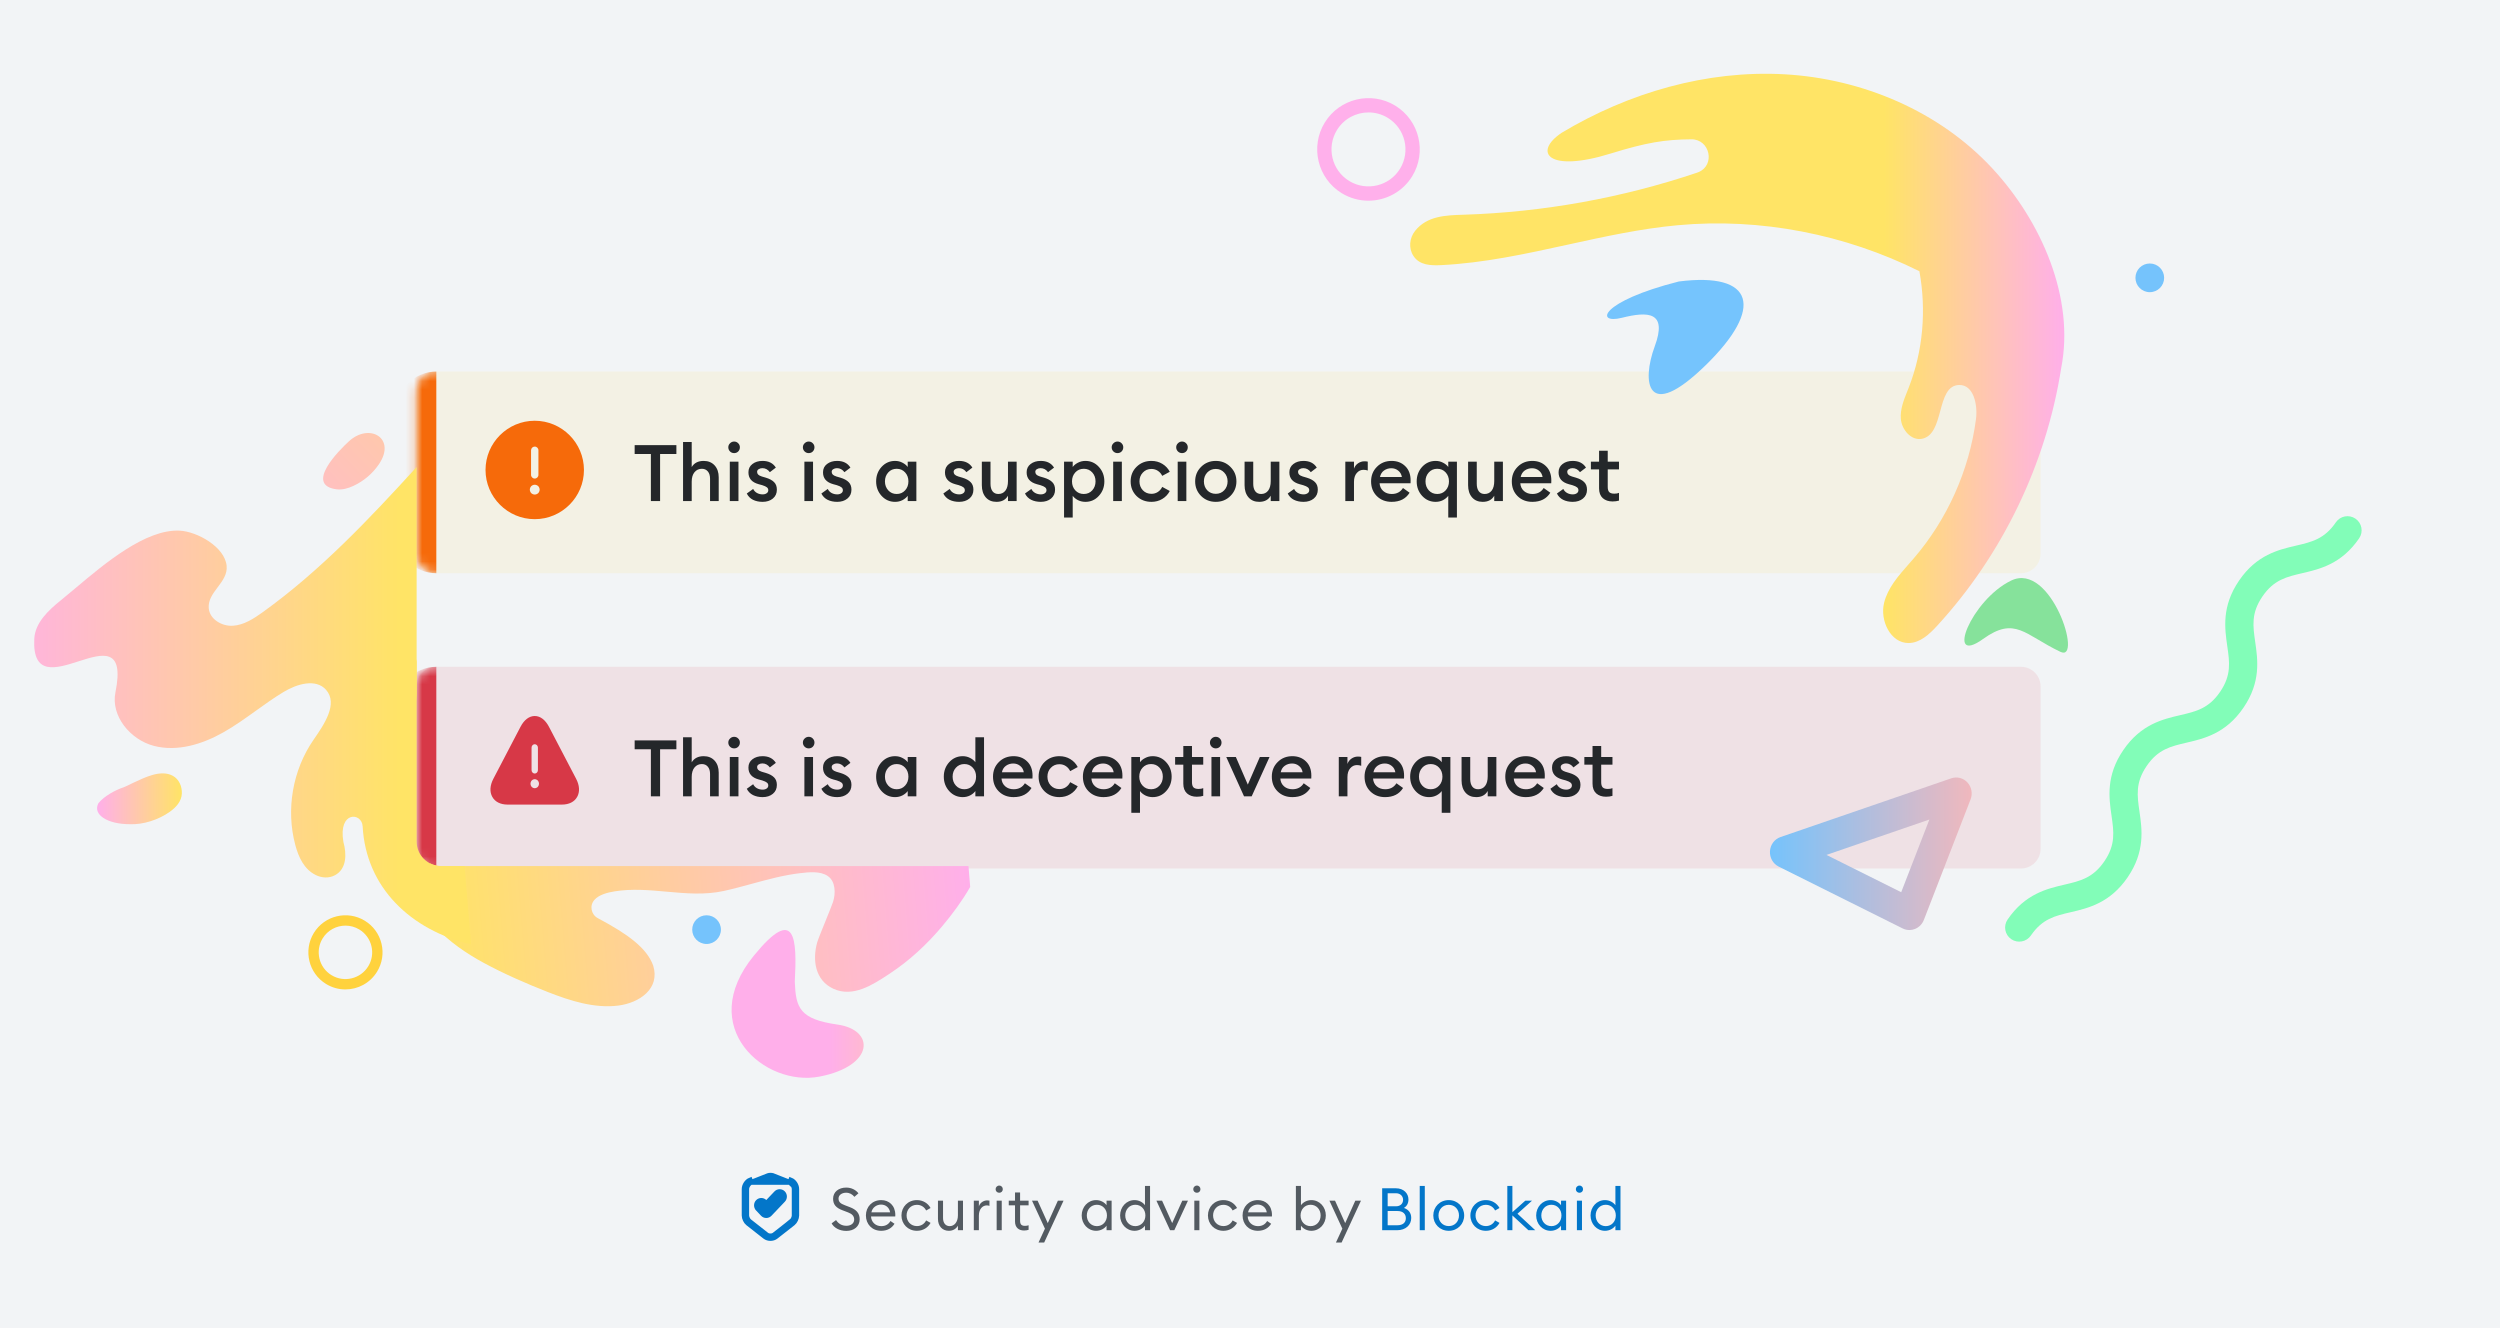 <svg xmlns="http://www.w3.org/2000/svg" width="305" height="162" fill="none" viewBox="0 0 305 162"><rect width="305" height="162" fill="#F2F4F6"/><rect width="305" height="162" fill="#F2F4F6"/><rect width="198" height="25" x="51" y="45" fill="#F2F4F6" rx="3"/><rect width="198" height="24.5" x="51" y="81" fill="#F2F4F6" rx="3"/><path fill="url(#paint0_linear_5971_51952)" d="M48.834 60.725L48.878 61.787C49.024 61.441 49.035 61.061 48.834 60.725Z"/><path fill="#82FDB8" d="M245.376 114.581C244.589 114.045 244.388 112.973 244.924 112.187C247.067 109.048 249.723 108.428 251.857 107.929C253.802 107.475 255.34 107.116 256.728 105.084C258.116 103.053 257.891 101.491 257.606 99.512C257.293 97.343 256.904 94.644 259.048 91.505C261.192 88.367 263.847 87.746 265.982 87.249C267.928 86.796 269.465 86.436 270.852 84.405C272.238 82.374 272.014 80.811 271.728 78.833C271.416 76.664 271.026 73.965 273.169 70.827C275.312 67.689 277.968 67.068 280.102 66.571C282.049 66.118 283.586 65.758 284.972 63.727C285.509 62.94 286.58 62.739 287.367 63.275C288.153 63.811 288.355 64.883 287.819 65.67C285.675 68.808 283.02 69.428 280.885 69.926C278.939 70.379 277.402 70.739 276.015 72.77C274.628 74.801 274.853 76.364 275.139 78.341C275.451 80.511 275.841 83.21 273.698 86.348C271.555 89.486 268.899 90.107 266.765 90.604C264.818 91.057 263.281 91.417 261.895 93.448C260.507 95.48 260.732 97.042 261.017 99.02C261.33 101.189 261.719 103.888 259.575 107.027C257.431 110.166 254.776 110.786 252.642 111.285C250.696 111.739 249.158 112.098 247.77 114.129C247.234 114.914 246.162 115.117 245.376 114.581Z"/><path fill="#86E29B" d="M251.381 79.528C254.127 80.834 250.257 68.453 245.357 70.83C240.457 73.207 237.271 81.311 241.922 77.963C245.855 75.131 246.995 77.444 251.381 79.528Z"/><mask id="path-7-inside-1_5971_51952" fill="#fff"><path d="M50.829 47.729C50.829 46.403 51.904 45.327 53.231 45.327H246.551C247.877 45.327 248.952 46.403 248.952 47.729V67.532C248.952 68.858 247.877 69.933 246.551 69.933H53.231C51.904 69.933 50.829 68.858 50.829 67.532V47.729Z"/></mask><path fill="#FFD33D" fill-opacity=".1" d="M50.829 47.729C50.829 46.403 51.904 45.327 53.231 45.327H246.551C247.877 45.327 248.952 46.403 248.952 47.729V67.532C248.952 68.858 247.877 69.933 246.551 69.933H53.231C51.904 69.933 50.829 68.858 50.829 67.532V47.729Z"/><path fill="#F66A0A" d="M65.238 51.331C61.93 51.331 59.234 54.027 59.234 57.335C59.234 60.643 61.93 63.339 65.238 63.339C68.546 63.339 71.242 60.643 71.242 57.335C71.242 54.027 68.546 51.331 65.238 51.331ZM64.788 54.933C64.788 54.687 64.992 54.483 65.238 54.483C65.484 54.483 65.688 54.687 65.688 54.933V57.935C65.688 58.181 65.484 58.385 65.238 58.385C64.992 58.385 64.788 58.181 64.788 57.935V54.933ZM65.79 59.964C65.76 60.042 65.718 60.102 65.664 60.163C65.604 60.217 65.538 60.259 65.466 60.289C65.394 60.319 65.316 60.337 65.238 60.337C65.16 60.337 65.082 60.319 65.01 60.289C64.938 60.259 64.872 60.217 64.812 60.163C64.758 60.102 64.716 60.042 64.686 59.964C64.656 59.892 64.638 59.814 64.638 59.736C64.638 59.658 64.656 59.58 64.686 59.508C64.716 59.436 64.758 59.37 64.812 59.31C64.872 59.256 64.938 59.214 65.01 59.184C65.154 59.124 65.322 59.124 65.466 59.184C65.538 59.214 65.604 59.256 65.664 59.31C65.718 59.37 65.76 59.436 65.79 59.508C65.82 59.58 65.838 59.658 65.838 59.736C65.838 59.814 65.82 59.892 65.79 59.964Z"/><path fill="#24272A" d="M79.407 61.13V55.386H77.428V54.31H82.519V55.386H80.531V61.13H79.407ZM84.388 61.13H83.332V53.926H84.388V56.98C84.689 56.481 85.176 56.231 85.848 56.231C86.406 56.231 86.851 56.414 87.184 56.779C87.517 57.144 87.683 57.63 87.683 58.239V61.13H86.626V58.412C86.626 58.028 86.537 57.73 86.358 57.518C86.178 57.301 85.935 57.192 85.627 57.192C85.263 57.192 84.965 57.33 84.734 57.605C84.504 57.88 84.388 58.268 84.388 58.767V61.13ZM89.564 55.28C89.371 55.28 89.205 55.213 89.064 55.078C88.923 54.938 88.853 54.768 88.853 54.569C88.853 54.377 88.923 54.214 89.064 54.08C89.205 53.939 89.371 53.868 89.564 53.868C89.762 53.868 89.929 53.939 90.063 54.08C90.198 54.214 90.265 54.377 90.265 54.569C90.265 54.768 90.198 54.938 90.063 55.078C89.929 55.213 89.762 55.28 89.564 55.28ZM89.035 61.13V56.327H90.092V61.13H89.035ZM93.039 61.226C92.597 61.226 92.207 61.143 91.867 60.977C91.528 60.804 91.275 60.547 91.108 60.208L91.886 59.651C91.983 59.856 92.136 60.019 92.347 60.141C92.559 60.256 92.789 60.314 93.039 60.314C93.238 60.314 93.401 60.269 93.529 60.179C93.663 60.09 93.731 59.965 93.731 59.805C93.731 59.664 93.676 59.548 93.567 59.459C93.465 59.369 93.273 59.279 92.991 59.19L92.568 59.075C91.717 58.844 91.297 58.354 91.31 57.605C91.31 57.189 91.473 56.856 91.8 56.606C92.126 56.356 92.536 56.231 93.029 56.231C93.772 56.231 94.314 56.503 94.653 57.048L93.923 57.605C93.68 57.278 93.375 57.115 93.01 57.115C92.837 57.115 92.687 57.157 92.559 57.24C92.431 57.317 92.367 57.425 92.367 57.566C92.367 57.694 92.408 57.803 92.492 57.893C92.575 57.983 92.725 58.063 92.943 58.133L93.433 58.277C93.881 58.412 94.217 58.594 94.442 58.825C94.666 59.049 94.778 59.353 94.778 59.737C94.778 60.192 94.615 60.554 94.288 60.823C93.961 61.092 93.545 61.226 93.039 61.226ZM98.663 55.28C98.471 55.28 98.304 55.213 98.163 55.078C98.023 54.938 97.952 54.768 97.952 54.569C97.952 54.377 98.023 54.214 98.163 54.08C98.304 53.939 98.471 53.868 98.663 53.868C98.862 53.868 99.028 53.939 99.162 54.08C99.297 54.214 99.364 54.377 99.364 54.569C99.364 54.768 99.297 54.938 99.162 55.078C99.028 55.213 98.862 55.28 98.663 55.28ZM98.135 61.13V56.327H99.191V61.13H98.135ZM102.139 61.226C101.697 61.226 101.306 61.143 100.967 60.977C100.627 60.804 100.374 60.547 100.208 60.208L100.986 59.651C101.082 59.856 101.236 60.019 101.447 60.141C101.658 60.256 101.889 60.314 102.139 60.314C102.337 60.314 102.5 60.269 102.628 60.179C102.763 60.09 102.83 59.965 102.83 59.805C102.83 59.664 102.776 59.548 102.667 59.459C102.564 59.369 102.372 59.279 102.091 59.19L101.668 59.075C100.816 58.844 100.397 58.354 100.409 57.605C100.409 57.189 100.573 56.856 100.899 56.606C101.226 56.356 101.636 56.231 102.129 56.231C102.872 56.231 103.413 56.503 103.752 57.048L103.022 57.605C102.779 57.278 102.475 57.115 102.11 57.115C101.937 57.115 101.786 57.157 101.658 57.24C101.53 57.317 101.466 57.425 101.466 57.566C101.466 57.694 101.508 57.803 101.591 57.893C101.674 57.983 101.825 58.063 102.042 58.133L102.532 58.277C102.981 58.412 103.317 58.594 103.541 58.825C103.765 59.049 103.877 59.353 103.877 59.737C103.877 60.192 103.714 60.554 103.387 60.823C103.061 61.092 102.644 61.226 102.139 61.226ZM109.203 61.226C108.55 61.226 107.999 60.983 107.551 60.496C107.109 60.01 106.888 59.42 106.888 58.729C106.888 58.037 107.109 57.448 107.551 56.961C107.999 56.474 108.55 56.231 109.203 56.231C109.53 56.231 109.831 56.305 110.106 56.452C110.382 56.593 110.593 56.766 110.74 56.971V56.327H111.797V61.13H110.74V60.487C110.593 60.692 110.382 60.868 110.106 61.015C109.831 61.156 109.53 61.226 109.203 61.226ZM108.368 59.824C108.637 60.118 108.979 60.266 109.395 60.266C109.812 60.266 110.154 60.118 110.423 59.824C110.692 59.529 110.827 59.164 110.827 58.729C110.827 58.293 110.692 57.928 110.423 57.634C110.154 57.339 109.812 57.192 109.395 57.192C108.979 57.192 108.637 57.339 108.368 57.634C108.099 57.928 107.964 58.293 107.964 58.729C107.964 59.164 108.099 59.529 108.368 59.824ZM117.017 61.226C116.575 61.226 116.184 61.143 115.845 60.977C115.505 60.804 115.252 60.547 115.086 60.208L115.864 59.651C115.96 59.856 116.114 60.019 116.325 60.141C116.536 60.256 116.767 60.314 117.017 60.314C117.215 60.314 117.378 60.269 117.506 60.179C117.641 60.09 117.708 59.965 117.708 59.805C117.708 59.664 117.654 59.548 117.545 59.459C117.442 59.369 117.25 59.279 116.969 59.19L116.546 59.075C115.694 58.844 115.275 58.354 115.287 57.605C115.287 57.189 115.451 56.856 115.777 56.606C116.104 56.356 116.514 56.231 117.007 56.231C117.75 56.231 118.291 56.503 118.63 57.048L117.9 57.605C117.657 57.278 117.353 57.115 116.988 57.115C116.815 57.115 116.664 57.157 116.536 57.24C116.408 57.317 116.344 57.425 116.344 57.566C116.344 57.694 116.386 57.803 116.469 57.893C116.552 57.983 116.703 58.063 116.92 58.133L117.41 58.277C117.859 58.412 118.195 58.594 118.419 58.825C118.643 59.049 118.755 59.353 118.755 59.737C118.755 60.192 118.592 60.554 118.265 60.823C117.939 61.092 117.522 61.226 117.017 61.226ZM121.571 61.226C121.02 61.226 120.585 61.044 120.264 60.679C119.944 60.307 119.784 59.814 119.784 59.199V56.327H120.841V59.026C120.841 59.411 120.924 59.715 121.09 59.939C121.257 60.157 121.494 60.266 121.801 60.266C122.16 60.266 122.445 60.131 122.656 59.862C122.868 59.587 122.973 59.196 122.973 58.69V56.327H124.03V61.13H122.973V60.477C122.691 60.977 122.224 61.226 121.571 61.226ZM126.979 61.226C126.537 61.226 126.146 61.143 125.807 60.977C125.468 60.804 125.215 60.547 125.048 60.208L125.826 59.651C125.922 59.856 126.076 60.019 126.287 60.141C126.499 60.256 126.729 60.314 126.979 60.314C127.178 60.314 127.341 60.269 127.469 60.179C127.603 60.09 127.671 59.965 127.671 59.805C127.671 59.664 127.616 59.548 127.507 59.459C127.405 59.369 127.213 59.279 126.931 59.19L126.508 59.075C125.657 58.844 125.237 58.354 125.25 57.605C125.25 57.189 125.413 56.856 125.74 56.606C126.066 56.356 126.476 56.231 126.969 56.231C127.712 56.231 128.253 56.503 128.593 57.048L127.863 57.605C127.619 57.278 127.315 57.115 126.95 57.115C126.777 57.115 126.627 57.157 126.499 57.24C126.371 57.317 126.307 57.425 126.307 57.566C126.307 57.694 126.348 57.803 126.431 57.893C126.515 57.983 126.665 58.063 126.883 58.133L127.373 58.277C127.821 58.412 128.157 58.594 128.381 58.825C128.606 59.049 128.718 59.353 128.718 59.737C128.718 60.192 128.554 60.554 128.228 60.823C127.901 61.092 127.485 61.226 126.979 61.226ZM130.87 63.138H129.814V56.327H130.87V56.971C131.018 56.766 131.229 56.593 131.504 56.452C131.786 56.305 132.09 56.231 132.417 56.231C133.07 56.231 133.618 56.474 134.06 56.961C134.508 57.448 134.732 58.037 134.732 58.729C134.732 59.42 134.508 60.01 134.06 60.496C133.618 60.983 133.07 61.226 132.417 61.226C132.09 61.226 131.786 61.156 131.504 61.015C131.229 60.868 131.018 60.692 130.87 60.487V63.138ZM132.225 60.266C132.641 60.266 132.984 60.118 133.253 59.824C133.522 59.529 133.656 59.164 133.656 58.729C133.656 58.293 133.522 57.928 133.253 57.634C132.984 57.339 132.641 57.192 132.225 57.192C131.802 57.192 131.456 57.339 131.187 57.634C130.918 57.928 130.784 58.293 130.784 58.729C130.784 59.164 130.918 59.529 131.187 59.824C131.456 60.118 131.802 60.266 132.225 60.266ZM136.336 55.28C136.144 55.28 135.978 55.213 135.837 55.078C135.696 54.938 135.626 54.768 135.626 54.569C135.626 54.377 135.696 54.214 135.837 54.08C135.978 53.939 136.144 53.868 136.336 53.868C136.535 53.868 136.701 53.939 136.836 54.08C136.97 54.214 137.038 54.377 137.038 54.569C137.038 54.768 136.97 54.938 136.836 55.078C136.701 55.213 136.535 55.28 136.336 55.28ZM135.808 61.13V56.327H136.865V61.13H135.808ZM140.475 61.226C139.751 61.226 139.146 60.989 138.659 60.516C138.179 60.035 137.939 59.44 137.939 58.729C137.939 58.018 138.179 57.425 138.659 56.952C139.146 56.471 139.751 56.231 140.475 56.231C140.968 56.231 141.41 56.35 141.8 56.587C142.197 56.824 142.502 57.147 142.713 57.557L141.791 58.056C141.669 57.8 141.493 57.595 141.262 57.442C141.032 57.288 140.769 57.211 140.475 57.211C140.052 57.211 139.703 57.358 139.428 57.653C139.152 57.941 139.015 58.3 139.015 58.729C139.015 59.158 139.152 59.52 139.428 59.814C139.703 60.102 140.052 60.246 140.475 60.246C140.769 60.246 141.032 60.17 141.262 60.016C141.493 59.862 141.669 59.657 141.791 59.401L142.713 59.901C142.502 60.31 142.197 60.634 141.8 60.871C141.41 61.108 140.968 61.226 140.475 61.226ZM144.207 55.28C144.015 55.28 143.848 55.213 143.707 55.078C143.567 54.938 143.496 54.768 143.496 54.569C143.496 54.377 143.567 54.214 143.707 54.08C143.848 53.939 144.015 53.868 144.207 53.868C144.405 53.868 144.572 53.939 144.706 54.08C144.841 54.214 144.908 54.377 144.908 54.569C144.908 54.768 144.841 54.938 144.706 55.078C144.572 55.213 144.405 55.28 144.207 55.28ZM143.679 61.13V56.327H144.735V61.13H143.679ZM150.113 60.506C149.633 60.986 149.037 61.226 148.326 61.226C147.615 61.226 147.016 60.986 146.53 60.506C146.049 60.019 145.809 59.427 145.809 58.729C145.809 58.031 146.049 57.442 146.53 56.961C147.016 56.474 147.615 56.231 148.326 56.231C149.037 56.231 149.633 56.474 150.113 56.961C150.6 57.442 150.843 58.031 150.843 58.729C150.843 59.427 150.6 60.019 150.113 60.506ZM148.326 60.246C148.742 60.246 149.085 60.102 149.354 59.814C149.629 59.52 149.767 59.158 149.767 58.729C149.767 58.3 149.629 57.941 149.354 57.653C149.085 57.358 148.742 57.211 148.326 57.211C147.903 57.211 147.554 57.358 147.279 57.653C147.01 57.941 146.876 58.3 146.876 58.729C146.876 59.158 147.01 59.52 147.279 59.814C147.554 60.102 147.903 60.246 148.326 60.246ZM153.625 61.226C153.074 61.226 152.639 61.044 152.319 60.679C151.998 60.307 151.838 59.814 151.838 59.199V56.327H152.895V59.026C152.895 59.411 152.978 59.715 153.145 59.939C153.311 60.157 153.548 60.266 153.856 60.266C154.214 60.266 154.499 60.131 154.711 59.862C154.922 59.587 155.028 59.196 155.028 58.69V56.327H156.084V61.13H155.028V60.477C154.746 60.977 154.278 61.226 153.625 61.226ZM159.033 61.226C158.591 61.226 158.201 61.143 157.861 60.977C157.522 60.804 157.269 60.547 157.103 60.208L157.881 59.651C157.977 59.856 158.13 60.019 158.342 60.141C158.553 60.256 158.784 60.314 159.033 60.314C159.232 60.314 159.395 60.269 159.523 60.179C159.658 60.09 159.725 59.965 159.725 59.805C159.725 59.664 159.671 59.548 159.562 59.459C159.459 59.369 159.267 59.279 158.985 59.19L158.563 59.075C157.711 58.844 157.291 58.354 157.304 57.605C157.304 57.189 157.468 56.856 157.794 56.606C158.121 56.356 158.531 56.231 159.024 56.231C159.767 56.231 160.308 56.503 160.647 57.048L159.917 57.605C159.674 57.278 159.37 57.115 159.005 57.115C158.832 57.115 158.681 57.157 158.553 57.24C158.425 57.317 158.361 57.425 158.361 57.566C158.361 57.694 158.403 57.803 158.486 57.893C158.569 57.983 158.72 58.063 158.937 58.133L159.427 58.277C159.875 58.412 160.212 58.594 160.436 58.825C160.66 59.049 160.772 59.353 160.772 59.737C160.772 60.192 160.609 60.554 160.282 60.823C159.956 61.092 159.539 61.226 159.033 61.226ZM164.129 61.13V56.327H165.186V57.182C165.275 56.913 165.438 56.696 165.675 56.529C165.919 56.362 166.178 56.279 166.453 56.279C166.62 56.279 166.758 56.292 166.867 56.318V57.403C166.713 57.346 166.537 57.317 166.338 57.317C166.018 57.317 165.746 57.448 165.522 57.711C165.298 57.967 165.186 58.325 165.186 58.786V61.13H164.129ZM169.78 61.226C169.05 61.226 168.448 60.993 167.974 60.525C167.507 60.058 167.273 59.459 167.273 58.729C167.273 58.018 167.51 57.425 167.984 56.952C168.458 56.471 169.056 56.231 169.78 56.231C170.446 56.231 170.997 56.443 171.432 56.865C171.874 57.288 172.095 57.871 172.095 58.614C172.095 58.742 172.092 58.857 172.086 58.959H168.31C168.336 59.35 168.486 59.667 168.762 59.91C169.037 60.147 169.38 60.266 169.79 60.266C170.404 60.266 170.862 60.022 171.163 59.536L171.97 60.112C171.509 60.855 170.779 61.226 169.78 61.226ZM168.358 58.191H171.029C170.971 57.858 170.821 57.598 170.577 57.413C170.34 57.221 170.062 57.125 169.742 57.125C169.409 57.125 169.111 57.217 168.848 57.403C168.592 57.589 168.429 57.851 168.358 58.191ZM177.744 63.138H176.688V60.487C176.54 60.692 176.329 60.868 176.054 61.015C175.778 61.156 175.477 61.226 175.151 61.226C174.497 61.226 173.947 60.983 173.498 60.496C173.056 60.01 172.836 59.42 172.836 58.729C172.836 58.037 173.056 57.448 173.498 56.961C173.947 56.474 174.497 56.231 175.151 56.231C175.477 56.231 175.778 56.305 176.054 56.452C176.329 56.593 176.54 56.766 176.688 56.971V56.327H177.744V63.138ZM174.315 59.824C174.584 60.118 174.926 60.266 175.343 60.266C175.759 60.266 176.102 60.118 176.371 59.824C176.64 59.529 176.774 59.164 176.774 58.729C176.774 58.293 176.64 57.928 176.371 57.634C176.102 57.339 175.759 57.192 175.343 57.192C174.926 57.192 174.584 57.339 174.315 57.634C174.046 57.928 173.911 58.293 173.911 58.729C173.911 59.164 174.046 59.529 174.315 59.824ZM180.895 61.226C180.344 61.226 179.909 61.044 179.589 60.679C179.269 60.307 179.108 59.814 179.108 59.199V56.327H180.165V59.026C180.165 59.411 180.248 59.715 180.415 59.939C180.581 60.157 180.818 60.266 181.126 60.266C181.484 60.266 181.769 60.131 181.981 59.862C182.192 59.587 182.298 59.196 182.298 58.69V56.327H183.354V61.13H182.298V60.477C182.016 60.977 181.548 61.226 180.895 61.226ZM186.947 61.226C186.217 61.226 185.615 60.993 185.141 60.525C184.674 60.058 184.44 59.459 184.44 58.729C184.44 58.018 184.677 57.425 185.151 56.952C185.625 56.471 186.223 56.231 186.947 56.231C187.613 56.231 188.164 56.443 188.599 56.865C189.041 57.288 189.262 57.871 189.262 58.614C189.262 58.742 189.259 58.857 189.252 58.959H185.477C185.503 59.35 185.653 59.667 185.929 59.91C186.204 60.147 186.547 60.266 186.957 60.266C187.571 60.266 188.029 60.022 188.33 59.536L189.137 60.112C188.676 60.855 187.946 61.226 186.947 61.226ZM185.525 58.191H188.196C188.138 57.858 187.988 57.598 187.744 57.413C187.507 57.221 187.229 57.125 186.909 57.125C186.576 57.125 186.278 57.217 186.015 57.403C185.759 57.589 185.596 57.851 185.525 58.191ZM191.876 61.226C191.434 61.226 191.043 61.143 190.704 60.977C190.364 60.804 190.111 60.547 189.945 60.208L190.723 59.651C190.819 59.856 190.973 60.019 191.184 60.141C191.395 60.256 191.626 60.314 191.876 60.314C192.074 60.314 192.237 60.269 192.366 60.179C192.5 60.09 192.567 59.965 192.567 59.805C192.567 59.664 192.513 59.548 192.404 59.459C192.302 59.369 192.109 59.279 191.828 59.19L191.405 59.075C190.553 58.844 190.134 58.354 190.147 57.605C190.147 57.189 190.31 56.856 190.636 56.606C190.963 56.356 191.373 56.231 191.866 56.231C192.609 56.231 193.15 56.503 193.489 57.048L192.759 57.605C192.516 57.278 192.212 57.115 191.847 57.115C191.674 57.115 191.523 57.157 191.395 57.24C191.267 57.317 191.203 57.425 191.203 57.566C191.203 57.694 191.245 57.803 191.328 57.893C191.411 57.983 191.562 58.063 191.78 58.133L192.269 58.277C192.718 58.412 193.054 58.594 193.278 58.825C193.502 59.049 193.614 59.353 193.614 59.737C193.614 60.192 193.451 60.554 193.124 60.823C192.798 61.092 192.382 61.226 191.876 61.226ZM196.729 61.178C196.243 61.178 195.845 61.044 195.538 60.775C195.237 60.499 195.087 60.102 195.087 59.584V57.269H194.088V56.327H195.087V54.992H196.143V56.327H197.517V57.269H196.143V59.411C196.143 59.705 196.207 59.917 196.335 60.045C196.463 60.166 196.668 60.227 196.95 60.227C197.181 60.227 197.37 60.195 197.517 60.131V61.073C197.286 61.143 197.024 61.178 196.729 61.178Z"/><path fill="#F66A0A" d="M50.829 45.327H248.952H50.829ZM248.952 69.933H50.829H248.952ZM53.231 69.933C50.578 69.933 48.428 67.783 48.428 65.13V50.13C48.428 47.478 50.578 45.327 53.231 45.327C53.231 45.327 53.231 46.403 53.231 47.729V67.532C53.231 68.858 53.231 69.933 53.231 69.933ZM248.952 45.327V69.933V45.327Z" mask="url(#path-7-inside-1_5971_51952)"/><mask id="path-11-inside-2_5971_51952" fill="#fff"><path d="M50.829 83.751C50.829 82.425 51.904 81.35 53.231 81.35H246.551C247.877 81.35 248.952 82.425 248.952 83.751V103.554C248.952 104.881 247.877 105.956 246.551 105.956H53.231C51.904 105.956 50.829 104.881 50.829 103.554V83.751Z"/></mask><path fill="#D73847" fill-opacity=".1" d="M50.829 83.751C50.829 82.425 51.904 81.35 53.231 81.35H246.551C247.877 81.35 248.952 82.425 248.952 83.751V103.554C248.952 104.881 247.877 105.956 246.551 105.956H53.231C51.904 105.956 50.829 104.881 50.829 103.554V83.751Z"/><path fill="#D73847" d="M70.29 95.017L66.977 88.675C66.532 87.821 65.916 87.353 65.238 87.353C64.56 87.353 63.944 87.821 63.499 88.675L60.187 95.017C59.767 95.826 59.721 96.602 60.057 97.213C60.394 97.824 61.056 98.16 61.926 98.16H68.55C69.42 98.16 70.082 97.824 70.419 97.213C70.755 96.602 70.709 95.82 70.29 95.017ZM64.85 91.207C64.85 90.981 65.026 90.794 65.238 90.794C65.45 90.794 65.626 90.981 65.626 91.207V93.96C65.626 94.185 65.45 94.373 65.238 94.373C65.026 94.373 64.85 94.185 64.85 93.96V91.207ZM65.606 96.002C65.58 96.024 65.554 96.046 65.528 96.068C65.497 96.09 65.466 96.107 65.435 96.118C65.404 96.134 65.373 96.145 65.336 96.151C65.305 96.156 65.269 96.162 65.238 96.162C65.207 96.162 65.171 96.156 65.135 96.151C65.103 96.145 65.073 96.134 65.041 96.118C65.01 96.107 64.979 96.09 64.948 96.068C64.922 96.046 64.897 96.024 64.871 96.002C64.777 95.897 64.721 95.754 64.721 95.611C64.721 95.468 64.777 95.325 64.871 95.22C64.897 95.198 64.922 95.176 64.948 95.154C64.979 95.132 65.01 95.116 65.041 95.105C65.073 95.088 65.103 95.077 65.135 95.072C65.202 95.055 65.274 95.055 65.336 95.072C65.373 95.077 65.404 95.088 65.435 95.105C65.466 95.116 65.497 95.132 65.528 95.154C65.554 95.176 65.58 95.198 65.606 95.22C65.699 95.325 65.756 95.468 65.756 95.611C65.756 95.754 65.699 95.897 65.606 96.002Z"/><path fill="#24272A" d="M79.407 97.153V91.408H77.428V90.332H82.519V91.408H80.531V97.153H79.407ZM84.388 97.153H83.332V89.948H84.388V93.003C84.689 92.503 85.176 92.254 85.848 92.254C86.406 92.254 86.851 92.436 87.184 92.801C87.517 93.166 87.683 93.653 87.683 94.261V97.153H86.626V94.434C86.626 94.05 86.537 93.752 86.358 93.541C86.178 93.323 85.935 93.214 85.627 93.214C85.263 93.214 84.965 93.352 84.734 93.627C84.504 93.903 84.388 94.29 84.388 94.79V97.153ZM89.564 91.303C89.371 91.303 89.205 91.235 89.064 91.101C88.923 90.96 88.853 90.79 88.853 90.592C88.853 90.4 88.923 90.236 89.064 90.102C89.205 89.961 89.371 89.891 89.564 89.891C89.762 89.891 89.929 89.961 90.063 90.102C90.198 90.236 90.265 90.4 90.265 90.592C90.265 90.79 90.198 90.96 90.063 91.101C89.929 91.235 89.762 91.303 89.564 91.303ZM89.035 97.153V92.35H90.092V97.153H89.035ZM93.039 97.249C92.597 97.249 92.207 97.165 91.867 96.999C91.528 96.826 91.275 96.57 91.108 96.231L91.886 95.673C91.983 95.878 92.136 96.042 92.347 96.163C92.559 96.279 92.789 96.336 93.039 96.336C93.238 96.336 93.401 96.291 93.529 96.202C93.663 96.112 93.731 95.987 93.731 95.827C93.731 95.686 93.676 95.571 93.567 95.481C93.465 95.392 93.273 95.302 92.991 95.212L92.568 95.097C91.717 94.867 91.297 94.377 91.31 93.627C91.31 93.211 91.473 92.878 91.8 92.628C92.126 92.379 92.536 92.254 93.029 92.254C93.772 92.254 94.314 92.526 94.653 93.07L93.923 93.627C93.68 93.301 93.375 93.137 93.01 93.137C92.837 93.137 92.687 93.179 92.559 93.262C92.431 93.339 92.367 93.448 92.367 93.589C92.367 93.717 92.408 93.826 92.492 93.915C92.575 94.005 92.725 94.085 92.943 94.156L93.433 94.3C93.881 94.434 94.217 94.617 94.442 94.847C94.666 95.071 94.778 95.376 94.778 95.76C94.778 96.215 94.615 96.576 94.288 96.845C93.961 97.114 93.545 97.249 93.039 97.249ZM98.663 91.303C98.471 91.303 98.304 91.235 98.163 91.101C98.023 90.96 97.952 90.79 97.952 90.592C97.952 90.4 98.023 90.236 98.163 90.102C98.304 89.961 98.471 89.891 98.663 89.891C98.862 89.891 99.028 89.961 99.162 90.102C99.297 90.236 99.364 90.4 99.364 90.592C99.364 90.79 99.297 90.96 99.162 91.101C99.028 91.235 98.862 91.303 98.663 91.303ZM98.135 97.153V92.35H99.191V97.153H98.135ZM102.139 97.249C101.697 97.249 101.306 97.165 100.967 96.999C100.627 96.826 100.374 96.57 100.208 96.231L100.986 95.673C101.082 95.878 101.236 96.042 101.447 96.163C101.658 96.279 101.889 96.336 102.139 96.336C102.337 96.336 102.5 96.291 102.628 96.202C102.763 96.112 102.83 95.987 102.83 95.827C102.83 95.686 102.776 95.571 102.667 95.481C102.564 95.392 102.372 95.302 102.091 95.212L101.668 95.097C100.816 94.867 100.397 94.377 100.409 93.627C100.409 93.211 100.573 92.878 100.899 92.628C101.226 92.379 101.636 92.254 102.129 92.254C102.872 92.254 103.413 92.526 103.752 93.07L103.022 93.627C102.779 93.301 102.475 93.137 102.11 93.137C101.937 93.137 101.786 93.179 101.658 93.262C101.53 93.339 101.466 93.448 101.466 93.589C101.466 93.717 101.508 93.826 101.591 93.915C101.674 94.005 101.825 94.085 102.042 94.156L102.532 94.3C102.981 94.434 103.317 94.617 103.541 94.847C103.765 95.071 103.877 95.376 103.877 95.76C103.877 96.215 103.714 96.576 103.387 96.845C103.061 97.114 102.644 97.249 102.139 97.249ZM109.203 97.249C108.55 97.249 107.999 97.005 107.551 96.519C107.109 96.032 106.888 95.443 106.888 94.751C106.888 94.06 107.109 93.47 107.551 92.984C107.999 92.497 108.55 92.254 109.203 92.254C109.53 92.254 109.831 92.327 110.106 92.475C110.382 92.615 110.593 92.788 110.74 92.993V92.35H111.797V97.153H110.74V96.509C110.593 96.714 110.382 96.89 110.106 97.037C109.831 97.178 109.53 97.249 109.203 97.249ZM108.368 95.846C108.637 96.141 108.979 96.288 109.395 96.288C109.812 96.288 110.154 96.141 110.423 95.846C110.692 95.552 110.827 95.187 110.827 94.751C110.827 94.316 110.692 93.951 110.423 93.656C110.154 93.362 109.812 93.214 109.395 93.214C108.979 93.214 108.637 93.362 108.368 93.656C108.099 93.951 107.964 94.316 107.964 94.751C107.964 95.187 108.099 95.552 108.368 95.846ZM117.458 97.249C116.805 97.249 116.254 97.005 115.806 96.519C115.364 96.032 115.143 95.443 115.143 94.751C115.143 94.06 115.364 93.47 115.806 92.984C116.254 92.497 116.805 92.254 117.458 92.254C117.785 92.254 118.086 92.327 118.361 92.475C118.637 92.615 118.848 92.788 118.995 92.993V89.948H120.052V97.153H118.995V96.509C118.848 96.714 118.637 96.89 118.361 97.037C118.086 97.178 117.785 97.249 117.458 97.249ZM116.623 95.846C116.892 96.141 117.234 96.288 117.651 96.288C118.067 96.288 118.409 96.141 118.678 95.846C118.947 95.552 119.082 95.187 119.082 94.751C119.082 94.316 118.947 93.951 118.678 93.656C118.409 93.362 118.067 93.214 117.651 93.214C117.234 93.214 116.892 93.362 116.623 93.656C116.354 93.951 116.219 94.316 116.219 94.751C116.219 95.187 116.354 95.552 116.623 95.846ZM123.654 97.249C122.924 97.249 122.322 97.015 121.849 96.547C121.381 96.08 121.147 95.481 121.147 94.751C121.147 94.04 121.384 93.448 121.858 92.974C122.332 92.494 122.931 92.254 123.654 92.254C124.321 92.254 124.871 92.465 125.307 92.888C125.749 93.31 125.97 93.893 125.97 94.636C125.97 94.764 125.966 94.879 125.96 94.982H122.185C122.21 95.372 122.361 95.689 122.636 95.933C122.912 96.17 123.254 96.288 123.664 96.288C124.279 96.288 124.737 96.045 125.038 95.558L125.845 96.135C125.384 96.877 124.654 97.249 123.654 97.249ZM122.233 94.213H124.903C124.846 93.88 124.695 93.621 124.452 93.435C124.215 93.243 123.936 93.147 123.616 93.147C123.283 93.147 122.985 93.24 122.723 93.426C122.467 93.611 122.303 93.874 122.233 94.213ZM129.246 97.249C128.522 97.249 127.917 97.012 127.43 96.538C126.95 96.058 126.71 95.462 126.71 94.751C126.71 94.04 126.95 93.448 127.43 92.974C127.917 92.494 128.522 92.254 129.246 92.254C129.739 92.254 130.181 92.372 130.572 92.609C130.969 92.846 131.273 93.169 131.484 93.579L130.562 94.079C130.44 93.823 130.264 93.618 130.034 93.464C129.803 93.31 129.541 93.234 129.246 93.234C128.823 93.234 128.474 93.381 128.199 93.675C127.924 93.963 127.786 94.322 127.786 94.751C127.786 95.18 127.924 95.542 128.199 95.837C128.474 96.125 128.823 96.269 129.246 96.269C129.541 96.269 129.803 96.192 130.034 96.038C130.264 95.885 130.44 95.68 130.562 95.424L131.484 95.923C131.273 96.333 130.969 96.656 130.572 96.893C130.181 97.13 129.739 97.249 129.246 97.249ZM134.621 97.249C133.891 97.249 133.289 97.015 132.815 96.547C132.347 96.08 132.114 95.481 132.114 94.751C132.114 94.04 132.35 93.448 132.824 92.974C133.298 92.494 133.897 92.254 134.621 92.254C135.287 92.254 135.837 92.465 136.273 92.888C136.715 93.31 136.936 93.893 136.936 94.636C136.936 94.764 136.933 94.879 136.926 94.982H133.151C133.177 95.372 133.327 95.689 133.602 95.933C133.878 96.17 134.22 96.288 134.63 96.288C135.245 96.288 135.703 96.045 136.004 95.558L136.811 96.135C136.35 96.877 135.62 97.249 134.621 97.249ZM133.199 94.213H135.869C135.812 93.88 135.661 93.621 135.418 93.435C135.181 93.243 134.902 93.147 134.582 93.147C134.249 93.147 133.951 93.24 133.689 93.426C133.433 93.611 133.269 93.874 133.199 94.213ZM139.079 99.16H138.022V92.35H139.079V92.993C139.226 92.788 139.437 92.615 139.713 92.475C139.994 92.327 140.299 92.254 140.625 92.254C141.278 92.254 141.826 92.497 142.268 92.984C142.716 93.47 142.94 94.06 142.94 94.751C142.94 95.443 142.716 96.032 142.268 96.519C141.826 97.005 141.278 97.249 140.625 97.249C140.299 97.249 139.994 97.178 139.713 97.037C139.437 96.89 139.226 96.714 139.079 96.509V99.16ZM140.433 96.288C140.849 96.288 141.192 96.141 141.461 95.846C141.73 95.552 141.864 95.187 141.864 94.751C141.864 94.316 141.73 93.951 141.461 93.656C141.192 93.362 140.849 93.214 140.433 93.214C140.01 93.214 139.665 93.362 139.396 93.656C139.127 93.951 138.992 94.316 138.992 94.751C138.992 95.187 139.127 95.552 139.396 95.846C139.665 96.141 140.01 96.288 140.433 96.288ZM146.007 97.201C145.52 97.201 145.123 97.066 144.816 96.797C144.515 96.522 144.364 96.125 144.364 95.606V93.291H143.365V92.35H144.364V91.014H145.421V92.35H146.795V93.291H145.421V95.433C145.421 95.728 145.485 95.939 145.613 96.067C145.741 96.189 145.946 96.25 146.228 96.25C146.458 96.25 146.647 96.218 146.795 96.154V97.095C146.564 97.165 146.302 97.201 146.007 97.201ZM148.325 91.303C148.133 91.303 147.967 91.235 147.826 91.101C147.685 90.96 147.614 90.79 147.614 90.592C147.614 90.4 147.685 90.236 147.826 90.102C147.967 89.961 148.133 89.891 148.325 89.891C148.524 89.891 148.69 89.961 148.825 90.102C148.959 90.236 149.026 90.4 149.026 90.592C149.026 90.79 148.959 90.96 148.825 91.101C148.69 91.235 148.524 91.303 148.325 91.303ZM147.797 97.153V92.35H148.853V97.153H147.797ZM151.772 97.153L149.601 92.35H150.773L152.233 95.721L153.703 92.35H154.884L152.704 97.153H151.772ZM157.669 97.249C156.939 97.249 156.337 97.015 155.864 96.547C155.396 96.08 155.162 95.481 155.162 94.751C155.162 94.04 155.399 93.448 155.873 92.974C156.347 92.494 156.946 92.254 157.669 92.254C158.335 92.254 158.886 92.465 159.322 92.888C159.764 93.31 159.984 93.893 159.984 94.636C159.984 94.764 159.981 94.879 159.975 94.982H156.2C156.225 95.372 156.376 95.689 156.651 95.933C156.927 96.17 157.269 96.288 157.679 96.288C158.294 96.288 158.752 96.045 159.053 95.558L159.86 96.135C159.399 96.877 158.668 97.249 157.669 97.249ZM156.248 94.213H158.918C158.861 93.88 158.71 93.621 158.467 93.435C158.23 93.243 157.951 93.147 157.631 93.147C157.298 93.147 157 93.24 156.738 93.426C156.481 93.611 156.318 93.874 156.248 94.213ZM163.331 97.153V92.35H164.388V93.205C164.478 92.936 164.641 92.718 164.878 92.551C165.121 92.385 165.381 92.302 165.656 92.302C165.823 92.302 165.96 92.314 166.069 92.34V93.426C165.915 93.368 165.739 93.339 165.541 93.339C165.221 93.339 164.948 93.47 164.724 93.733C164.5 93.989 164.388 94.348 164.388 94.809V97.153H163.331ZM168.983 97.249C168.253 97.249 167.651 97.015 167.177 96.547C166.709 96.08 166.476 95.481 166.476 94.751C166.476 94.04 166.713 93.448 167.186 92.974C167.66 92.494 168.259 92.254 168.983 92.254C169.649 92.254 170.199 92.465 170.635 92.888C171.077 93.31 171.298 93.893 171.298 94.636C171.298 94.764 171.295 94.879 171.288 94.982H167.513C167.539 95.372 167.689 95.689 167.964 95.933C168.24 96.17 168.582 96.288 168.992 96.288C169.607 96.288 170.065 96.045 170.366 95.558L171.173 96.135C170.712 96.877 169.982 97.249 168.983 97.249ZM167.561 94.213H170.232C170.174 93.88 170.023 93.621 169.78 93.435C169.543 93.243 169.264 93.147 168.944 93.147C168.611 93.147 168.314 93.24 168.051 93.426C167.795 93.611 167.631 93.874 167.561 94.213ZM176.947 99.16H175.89V96.509C175.743 96.714 175.532 96.89 175.256 97.037C174.981 97.178 174.68 97.249 174.353 97.249C173.7 97.249 173.149 97.005 172.701 96.519C172.259 96.032 172.038 95.443 172.038 94.751C172.038 94.06 172.259 93.47 172.701 92.984C173.149 92.497 173.7 92.254 174.353 92.254C174.68 92.254 174.981 92.327 175.256 92.475C175.532 92.615 175.743 92.788 175.89 92.993V92.35H176.947V99.16ZM173.517 95.846C173.786 96.141 174.129 96.288 174.545 96.288C174.962 96.288 175.304 96.141 175.573 95.846C175.842 95.552 175.977 95.187 175.977 94.751C175.977 94.316 175.842 93.951 175.573 93.656C175.304 93.362 174.962 93.214 174.545 93.214C174.129 93.214 173.786 93.362 173.517 93.656C173.249 93.951 173.114 94.316 173.114 94.751C173.114 95.187 173.249 95.552 173.517 95.846ZM180.098 97.249C179.547 97.249 179.112 97.066 178.791 96.701C178.471 96.33 178.311 95.837 178.311 95.222V92.35H179.368V95.049C179.368 95.433 179.451 95.737 179.618 95.962C179.784 96.179 180.021 96.288 180.328 96.288C180.687 96.288 180.972 96.154 181.183 95.885C181.395 95.609 181.5 95.219 181.5 94.713V92.35H182.557V97.153H181.5V96.499C181.219 96.999 180.751 97.249 180.098 97.249ZM186.15 97.249C185.42 97.249 184.818 97.015 184.344 96.547C183.876 96.08 183.643 95.481 183.643 94.751C183.643 94.04 183.879 93.448 184.353 92.974C184.827 92.494 185.426 92.254 186.15 92.254C186.816 92.254 187.366 92.465 187.802 92.888C188.244 93.31 188.465 93.893 188.465 94.636C188.465 94.764 188.462 94.879 188.455 94.982H184.68C184.706 95.372 184.856 95.689 185.131 95.933C185.407 96.17 185.749 96.288 186.159 96.288C186.774 96.288 187.232 96.045 187.533 95.558L188.34 96.135C187.879 96.877 187.149 97.249 186.15 97.249ZM184.728 94.213H187.398C187.341 93.88 187.19 93.621 186.947 93.435C186.71 93.243 186.431 93.147 186.111 93.147C185.778 93.147 185.48 93.24 185.218 93.426C184.962 93.611 184.798 93.874 184.728 94.213ZM191.078 97.249C190.636 97.249 190.246 97.165 189.906 96.999C189.567 96.826 189.314 96.57 189.147 96.231L189.926 95.673C190.022 95.878 190.175 96.042 190.387 96.163C190.598 96.279 190.829 96.336 191.078 96.336C191.277 96.336 191.44 96.291 191.568 96.202C191.703 96.112 191.77 95.987 191.77 95.827C191.77 95.686 191.715 95.571 191.607 95.481C191.504 95.392 191.312 95.302 191.03 95.212L190.608 95.097C189.756 94.867 189.336 94.377 189.349 93.627C189.349 93.211 189.513 92.878 189.839 92.628C190.166 92.379 190.576 92.254 191.069 92.254C191.812 92.254 192.353 92.526 192.692 93.07L191.962 93.627C191.719 93.301 191.414 93.137 191.049 93.137C190.877 93.137 190.726 93.179 190.598 93.262C190.47 93.339 190.406 93.448 190.406 93.589C190.406 93.717 190.447 93.826 190.531 93.915C190.614 94.005 190.764 94.085 190.982 94.156L191.472 94.3C191.92 94.434 192.257 94.617 192.481 94.847C192.705 95.071 192.817 95.376 192.817 95.76C192.817 96.215 192.654 96.576 192.327 96.845C192 97.114 191.584 97.249 191.078 97.249ZM195.932 97.201C195.445 97.201 195.048 97.066 194.741 96.797C194.44 96.522 194.289 96.125 194.289 95.606V93.291H193.29V92.35H194.289V91.014H195.346V92.35H196.72V93.291H195.346V95.433C195.346 95.728 195.41 95.939 195.538 96.067C195.666 96.189 195.871 96.25 196.153 96.25C196.383 96.25 196.572 96.218 196.72 96.154V97.095C196.489 97.165 196.226 97.201 195.932 97.201Z"/><path fill="#D73847" d="M50.829 81.35H248.952H50.829ZM248.952 105.956H50.829H248.952ZM53.231 105.956C50.578 105.956 48.428 103.805 48.428 101.153V86.153C48.428 83.5 50.578 81.35 53.231 81.35C53.231 81.35 53.231 82.425 53.231 83.751V103.554C53.231 104.881 53.231 105.956 53.231 105.956ZM248.952 81.35V105.956V81.35Z" mask="url(#path-11-inside-2_5971_51952)"/><path fill="url(#paint1_linear_5971_51952)" d="M233.42 73.904C234.308 73.521 234.718 72.491 234.335 71.604C233.953 70.716 232.923 70.306 232.035 70.689C231.147 71.071 230.738 72.101 231.12 72.989C231.503 73.877 232.533 74.287 233.42 73.904Z"/><path fill="url(#paint2_linear_5971_51952)" d="M232.952 113.465C232.668 113.465 232.388 113.401 232.128 113.271L216.999 105.725C216.308 105.38 215.887 104.636 215.936 103.844C215.984 103.051 216.493 102.37 217.223 102.12L238.056 94.954C238.754 94.714 239.524 94.912 240.03 95.463C240.537 96.015 240.686 96.819 240.411 97.524L234.709 112.236C234.513 112.737 234.125 113.135 233.636 113.329C233.415 113.421 233.183 113.465 232.952 113.465ZM222.831 104.3L231.947 108.849L235.384 99.982L222.831 104.3Z"/><path fill="url(#paint3_linear_5971_51952)" fill-rule="evenodd" d="M217.718 9.064C227.207 9.596 236.598 13.568 243.06 20.538C249.067 27.018 253.149 36.385 251.462 44.927C249.638 56.577 244.307 67.661 236.329 76.347C235.384 77.377 234.242 78.446 232.844 78.451C230.641 78.46 229.332 75.699 229.856 73.558C230.306 71.723 231.596 70.26 232.86 68.826C233.07 68.588 233.279 68.351 233.483 68.114C237.577 63.35 240.247 57.376 241.068 51.148C241.299 49.393 240.793 46.94 239.023 46.968C237.564 46.992 237.143 48.546 236.711 50.141C236.294 51.681 235.867 53.258 234.486 53.532C233.181 53.791 232.019 52.444 231.905 51.119C231.805 49.946 232.256 48.816 232.697 47.713C232.754 47.571 232.811 47.429 232.866 47.288C234.619 42.8 235.028 37.828 234.167 33.091C225.101 28.579 214.788 26.547 204.698 27.476C200.188 27.89 195.751 28.864 191.316 29.837C186.176 30.965 181.04 32.092 175.795 32.347C174.568 32.406 173.194 32.367 172.449 31.24C171.823 30.293 171.94 29.041 172.649 28.156C174.107 26.335 176.391 26.264 178.511 26.197L178.581 26.195C188.247 25.888 197.866 24.155 207.031 21.07C207.085 21.052 207.139 21.031 207.194 21.009C209.302 20.157 208.623 16.98 206.349 16.996C203.064 17.019 200.844 17.397 196.537 18.721C188.784 21.141 187.002 18.537 190.543 16.188C198.697 11.303 208.228 8.534 217.718 9.064Z" clip-rule="evenodd"/><path fill="#FFB0EB" d="M166.943 24.485C165.831 24.485 164.706 24.188 163.689 23.568C160.746 21.767 159.815 17.908 161.615 14.963C163.416 12.02 167.275 11.089 170.22 12.889C173.163 14.69 174.095 18.549 172.294 21.494C171.115 23.42 169.054 24.485 166.943 24.485ZM166.962 13.716C165.441 13.716 163.954 14.483 163.105 15.873C161.807 17.996 162.477 20.78 164.601 22.078C166.726 23.376 169.509 22.706 170.807 20.581C172.105 18.458 171.434 15.674 169.31 14.376C168.575 13.929 167.763 13.716 166.962 13.716Z"/><path fill="url(#paint4_linear_5971_51952)" d="M262.275 35.646C263.242 35.646 264.025 34.862 264.025 33.896C264.025 32.929 263.242 32.145 262.275 32.145C261.308 32.145 260.524 32.929 260.524 33.896C260.524 34.862 261.308 35.646 262.275 35.646Z"/><path fill="#75C4FD" d="M204.816 34.341C214 33.172 215.293 37.541 208.065 44.582C200.837 51.622 200.284 46.557 201.869 42.283C203.455 38.008 201.088 37.965 197.847 38.776C194.604 39.587 195.156 36.792 204.816 34.341Z"/><path fill="url(#paint5_linear_5971_51952)" d="M41.052 59.694C41.757 59.786 42.47 59.577 43.114 59.279C44.368 58.7 45.458 57.774 46.232 56.632C48.377 53.465 45.09 51.558 42.602 53.809C41.367 54.926 37.127 59.18 41.052 59.694Z"/><path fill="url(#paint6_linear_5971_51952)" d="M99.986 131.344C93.291 132.645 84.808 125.326 91.985 116.573C97.094 110.315 97.24 114.612 96.964 119.766C97.086 122.994 97.58 124.34 102.185 124.999C106.79 125.658 106.682 130.044 99.986 131.344Z"/><path fill="url(#paint7_linear_5971_51952)" d="M21.091 94.653C19.587 93.828 17.599 94.891 16.218 95.518C16.039 95.6 15.304 95.979 15.045 96.064C14.111 96.369 12.717 97.113 12.008 97.986C11.26 99.389 13.125 100.558 15.838 100.552C17.485 100.625 19.355 100.001 20.692 99.056C21.453 98.519 22.157 97.779 22.187 96.793C22.213 95.951 21.853 95.072 21.091 94.653Z"/><path fill="#FFD23D" d="M42.136 120.71C41.332 120.71 40.519 120.496 39.784 120.046C37.655 118.746 36.983 115.955 38.284 113.827C39.584 111.698 42.375 111.026 44.504 112.327C45.535 112.957 46.258 113.951 46.542 115.126C46.825 116.3 46.633 117.515 46.003 118.546C45.151 119.941 43.661 120.71 42.136 120.71ZM42.149 112.926C41.05 112.926 39.976 113.48 39.361 114.486C38.907 115.229 38.77 116.104 38.973 116.951C39.178 117.797 39.699 118.515 40.443 118.969C41.977 119.908 43.988 119.422 44.926 117.888C45.38 117.144 45.518 116.269 45.314 115.423C45.109 114.576 44.588 113.858 43.845 113.404C43.315 113.081 42.729 112.926 42.149 112.926Z"/><path fill="url(#paint8_linear_5971_51952)" d="M86.201 115.165C87.167 115.165 87.951 114.381 87.951 113.414C87.951 112.447 87.167 111.664 86.201 111.664C85.234 111.664 84.45 112.447 84.45 113.414C84.45 114.381 85.234 115.165 86.201 115.165Z"/><path fill="#0376C9" stroke="#0376C9" stroke-width=".6" d="M97.196 148.294V145.069C97.2 144.619 96.874 144.126 96.476 143.966L96.366 144.246L96.365 144.245C96.494 144.297 96.631 144.413 96.736 144.573C96.84 144.733 96.897 144.912 96.896 145.067L96.896 145.067V145.069V148.294C96.896 148.399 96.861 148.541 96.794 148.683C96.726 148.825 96.64 148.937 96.563 148.998L96.564 148.998L96.749 149.234L96.562 148.999L94.478 150.634L94.477 150.635C94.219 150.839 93.77 150.839 93.511 150.635L93.51 150.634L91.425 148.998L91.425 148.998L91.424 148.997C91.349 148.939 91.263 148.828 91.195 148.685C91.127 148.542 91.092 148.4 91.092 148.294V145.069C91.092 144.913 91.15 144.734 91.256 144.574C91.362 144.414 91.499 144.298 91.63 144.245L91.63 144.246L91.52 143.966C91.118 144.126 90.792 144.619 90.792 145.069V148.294C90.792 148.617 90.993 149.043 91.24 149.234L93.325 150.87C93.693 151.161 94.296 151.161 94.663 150.87L96.749 149.234C96.995 149.039 97.196 148.617 97.196 148.294ZM94.282 143.426L96.364 144.245L91.631 144.245L93.715 143.426C93.778 143.401 93.88 143.384 93.998 143.384C94.116 143.384 94.218 143.401 94.281 143.426C94.282 143.426 94.282 143.426 94.282 143.426ZM94.7 145.563L93.488 146.836L93.296 146.634C93.068 146.394 92.688 146.394 92.459 146.634C92.239 146.865 92.239 147.238 92.459 147.469C92.459 147.47 92.459 147.47 92.459 147.47L93.065 148.114L93.065 148.114L93.066 148.115C93.181 148.236 93.332 148.296 93.484 148.296C93.636 148.296 93.788 148.236 93.903 148.115L95.531 146.405C95.758 146.172 95.757 145.794 95.537 145.563C95.308 145.323 94.928 145.323 94.7 145.563Z"/><path fill="#535A61" d="M103.252 150.172C102.409 150.172 101.732 149.776 101.458 149.25L101.998 148.847C102.279 149.279 102.69 149.546 103.266 149.546C103.792 149.546 104.21 149.265 104.21 148.782C104.21 148.371 103.958 148.097 103.475 147.917L102.798 147.658C101.991 147.363 101.638 146.945 101.638 146.246C101.638 145.41 102.323 144.884 103.238 144.884C103.879 144.884 104.412 145.172 104.729 145.583L104.239 146.015C103.98 145.706 103.663 145.511 103.223 145.511C102.719 145.511 102.301 145.792 102.301 146.217C102.301 146.649 102.553 146.844 103.072 147.038L103.691 147.276C104.448 147.564 104.88 147.997 104.88 148.753C104.88 149.618 104.196 150.172 103.252 150.172ZM107.507 150.158C106.383 150.158 105.641 149.344 105.641 148.285C105.641 147.226 106.411 146.412 107.514 146.412C108.45 146.412 109.228 147.067 109.228 148.22C109.228 148.285 109.228 148.328 109.221 148.407H106.267C106.289 149.077 106.801 149.589 107.514 149.589C108.069 149.589 108.414 149.344 108.638 148.962L109.128 149.301C108.803 149.827 108.256 150.158 107.507 150.158ZM106.311 147.903H108.594C108.501 147.312 108.04 146.959 107.492 146.959C106.952 146.959 106.426 147.305 106.311 147.903ZM111.864 150.158C110.769 150.158 109.977 149.329 109.977 148.285C109.977 147.24 110.769 146.412 111.864 146.412C112.614 146.412 113.212 146.801 113.529 147.377L112.988 147.68C112.787 147.269 112.383 146.988 111.864 146.988C111.115 146.988 110.604 147.564 110.604 148.285C110.604 149.005 111.115 149.582 111.864 149.582C112.383 149.582 112.787 149.301 112.988 148.89L113.529 149.193C113.212 149.769 112.614 150.158 111.864 150.158ZM115.757 150.158C114.972 150.158 114.431 149.589 114.431 148.695V146.484H115.051V148.602C115.051 149.207 115.368 149.589 115.865 149.589C116.42 149.589 116.866 149.099 116.866 148.27V146.484H117.486V150.086H116.866V149.531C116.629 149.956 116.218 150.158 115.757 150.158ZM118.804 150.086V146.484H119.423V147.183C119.56 146.721 120.021 146.448 120.432 146.448C120.526 146.448 120.619 146.455 120.713 146.476V147.118C120.598 147.067 120.497 147.06 120.374 147.06C119.921 147.06 119.423 147.456 119.423 148.299V150.086H118.804ZM121.909 145.518C121.657 145.518 121.463 145.331 121.463 145.079C121.463 144.841 121.657 144.639 121.909 144.639C122.161 144.639 122.342 144.841 122.342 145.079C122.342 145.331 122.161 145.518 121.909 145.518ZM121.592 150.086V146.484H122.212V150.086H121.592ZM124.934 150.122C124.3 150.122 123.832 149.769 123.832 149.02V147.053H123.068V146.484H123.832V145.482H124.451V146.484H125.489V147.053H124.451V148.94C124.451 149.402 124.653 149.553 125.049 149.553C125.201 149.553 125.374 149.531 125.489 149.481V150.036C125.338 150.086 125.157 150.122 124.934 150.122ZM127.389 151.592H126.697L127.482 149.899L125.905 146.484H126.589L127.828 149.221L129.06 146.484H129.752L127.389 151.592ZM133.731 150.158C132.722 150.158 131.966 149.315 131.966 148.285C131.966 147.255 132.722 146.412 133.731 146.412C134.278 146.412 134.761 146.693 134.999 147.038V146.484H135.618V150.086H134.999V149.531C134.761 149.877 134.278 150.158 133.731 150.158ZM133.824 149.589C134.545 149.589 135.049 149.012 135.049 148.285C135.049 147.557 134.545 146.981 133.824 146.981C133.097 146.981 132.592 147.557 132.592 148.285C132.592 149.012 133.097 149.589 133.824 149.589ZM138.419 150.158C137.41 150.158 136.654 149.315 136.654 148.285C136.654 147.255 137.41 146.412 138.419 146.412C138.966 146.412 139.449 146.693 139.687 147.038V144.683H140.306V150.086H139.687V149.531C139.449 149.877 138.966 150.158 138.419 150.158ZM138.512 149.589C139.233 149.589 139.737 149.012 139.737 148.285C139.737 147.557 139.233 146.981 138.512 146.981C137.785 146.981 137.28 147.557 137.28 148.285C137.28 149.012 137.785 149.589 138.512 149.589ZM142.747 150.086L141.082 146.484H141.774L143.006 149.214L144.238 146.484H144.93L143.265 150.086H142.747ZM146.023 145.518C145.771 145.518 145.576 145.331 145.576 145.079C145.576 144.841 145.771 144.639 146.023 144.639C146.275 144.639 146.455 144.841 146.455 145.079C146.455 145.331 146.275 145.518 146.023 145.518ZM145.706 150.086V146.484H146.325V150.086H145.706ZM149.257 150.158C148.161 150.158 147.369 149.329 147.369 148.285C147.369 147.24 148.161 146.412 149.257 146.412C150.006 146.412 150.604 146.801 150.921 147.377L150.38 147.68C150.179 147.269 149.775 146.988 149.257 146.988C148.507 146.988 147.996 147.564 147.996 148.285C147.996 149.005 148.507 149.582 149.257 149.582C149.775 149.582 150.179 149.301 150.38 148.89L150.921 149.193C150.604 149.769 150.006 150.158 149.257 150.158ZM153.459 150.158C152.335 150.158 151.593 149.344 151.593 148.285C151.593 147.226 152.364 146.412 153.466 146.412C154.402 146.412 155.18 147.067 155.18 148.22C155.18 148.285 155.18 148.328 155.173 148.407H152.219C152.241 149.077 152.753 149.589 153.466 149.589C154.021 149.589 154.366 149.344 154.59 148.962L155.08 149.301C154.755 149.827 154.208 150.158 153.459 150.158ZM152.263 147.903H154.547C154.453 147.312 153.992 146.959 153.444 146.959C152.904 146.959 152.378 147.305 152.263 147.903ZM159.985 150.158C159.438 150.158 158.955 149.877 158.717 149.531V150.086H158.098V144.683H158.717V147.038C158.955 146.693 159.438 146.412 159.985 146.412C160.994 146.412 161.751 147.255 161.751 148.285C161.751 149.315 160.994 150.158 159.985 150.158ZM159.892 149.589C160.612 149.589 161.117 149.012 161.117 148.285C161.117 147.557 160.612 146.981 159.892 146.981C159.171 146.981 158.667 147.557 158.667 148.285C158.667 149.012 159.171 149.589 159.892 149.589ZM163.674 151.592H162.982L163.767 149.899L162.19 146.484H162.874L164.113 149.221L165.345 146.484H166.037L163.674 151.592Z"/><path fill="#0376C9" d="M168.625 150.086V144.971H170.304C171.255 144.971 171.831 145.605 171.831 146.325C171.831 146.837 171.608 147.168 171.284 147.37C171.781 147.55 172.17 147.91 172.17 148.595C172.17 149.445 171.493 150.086 170.455 150.086H168.625ZM169.295 149.481H170.484C171.176 149.481 171.514 149.128 171.514 148.616C171.514 148.119 171.176 147.744 170.491 147.744H169.295V149.481ZM169.295 147.168H170.304C170.852 147.168 171.176 146.837 171.176 146.376C171.176 145.943 170.852 145.576 170.304 145.576H169.295V147.168ZM173.206 150.086V144.683H173.825V150.086H173.206ZM176.749 150.158C175.654 150.158 174.862 149.322 174.862 148.285C174.862 147.247 175.654 146.412 176.749 146.412C177.83 146.412 178.63 147.247 178.63 148.285C178.63 149.322 177.83 150.158 176.749 150.158ZM176.749 149.582C177.499 149.582 177.996 149.005 177.996 148.285C177.996 147.564 177.499 146.988 176.749 146.988C176 146.988 175.496 147.564 175.496 148.285C175.496 149.005 176 149.582 176.749 149.582ZM181.276 150.158C180.181 150.158 179.388 149.329 179.388 148.285C179.388 147.24 180.181 146.412 181.276 146.412C182.025 146.412 182.623 146.801 182.94 147.377L182.4 147.68C182.198 147.269 181.794 146.988 181.276 146.988C180.526 146.988 180.015 147.564 180.015 148.285C180.015 149.005 180.526 149.582 181.276 149.582C181.794 149.582 182.198 149.301 182.4 148.89L182.94 149.193C182.623 149.769 182.025 150.158 181.276 150.158ZM186.465 150.086L184.512 148.285V150.086H183.893V144.683H184.512V147.889L186.083 146.484H186.904L185.132 148.076L187.301 150.086H186.465ZM189.179 150.158C188.17 150.158 187.413 149.315 187.413 148.285C187.413 147.255 188.17 146.412 189.179 146.412C189.726 146.412 190.209 146.693 190.446 147.038V146.484H191.066V150.086H190.446V149.531C190.209 149.877 189.726 150.158 189.179 150.158ZM189.272 149.589C189.993 149.589 190.497 149.012 190.497 148.285C190.497 147.557 189.993 146.981 189.272 146.981C188.545 146.981 188.04 147.557 188.04 148.285C188.04 149.012 188.545 149.589 189.272 149.589ZM192.699 145.518C192.447 145.518 192.253 145.331 192.253 145.079C192.253 144.841 192.447 144.639 192.699 144.639C192.952 144.639 193.132 144.841 193.132 145.079C193.132 145.331 192.952 145.518 192.699 145.518ZM192.382 150.086V146.484H193.002V150.086H192.382ZM195.811 150.158C194.802 150.158 194.046 149.315 194.046 148.285C194.046 147.255 194.802 146.412 195.811 146.412C196.358 146.412 196.841 146.693 197.079 147.038V144.683H197.698V150.086H197.079V149.531C196.841 149.877 196.358 150.158 195.811 150.158ZM195.904 149.589C196.625 149.589 197.129 149.012 197.129 148.285C197.129 147.557 196.625 146.981 195.904 146.981C195.177 146.981 194.672 147.557 194.672 148.285C194.672 149.012 195.177 149.589 195.904 149.589Z"/><path fill="url(#paint9_linear_5971_51952)" fill-rule="evenodd" d="M50.829 80.709C50.574 79.758 50.36 78.791 50.187 77.818L50.829 85.582V80.709ZM52.462 105.331L53.102 113.076C54.777 114.862 56.862 116.302 58.995 117.459C61.513 118.823 64.236 120.009 66.902 121.054C69.567 122.098 72.547 123.054 75.453 122.678C77.982 122.35 80.571 120.64 79.687 117.793C78.907 115.655 76.636 113.983 72.942 112.021C72.108 111.58 71.891 110.478 72.526 109.778C72.528 109.775 72.531 109.772 72.534 109.769C72.537 109.766 72.54 109.763 72.542 109.761C73.099 109.146 74.125 108.885 74.965 108.748C77.09 108.402 79.215 108.594 81.335 108.785C83.663 108.995 85.985 109.205 88.291 108.7C89.441 108.448 90.581 108.137 91.722 107.825C93.67 107.292 95.621 106.759 97.627 106.525C98.669 106.402 100.073 106.247 100.991 106.876C101.955 107.537 101.962 109.02 101.626 110.045C101.508 110.403 101.13 111.336 100.738 112.303C100.274 113.445 99.792 114.634 99.694 114.985C99.098 117.121 99.436 119.593 101.669 120.627C104.063 121.732 106.486 120.138 108.441 118.851C108.479 118.826 108.516 118.802 108.553 118.777C110.967 117.185 113.075 115.226 114.931 113.022C116.209 111.502 117.383 109.91 118.364 108.206L118.153 105.66H53.831C53.338 105.66 52.873 105.541 52.462 105.331Z" clip-rule="evenodd"/><path fill="url(#paint10_linear_5971_51952)" fill-rule="evenodd" d="M50.829 56.98C45.01 63.355 39.051 69.658 32.05 74.688C30.955 75.474 29.763 76.255 28.418 76.341C27.073 76.427 25.573 75.546 25.466 74.202C25.386 73.2 25.971 72.424 26.556 71.647C27.152 70.855 27.749 70.063 27.649 69.028C27.424 66.716 24.049 64.844 21.919 64.739C17.773 64.535 12.778 68.744 9.205 71.755C8.566 72.293 7.973 72.793 7.439 73.222C5.899 74.459 4.279 75.975 4.181 77.946C3.956 82.48 6.823 81.564 9.568 80.687C12.46 79.763 15.217 78.883 14.084 84.459C13.495 87.355 15.904 90.244 18.764 90.995C21.621 91.745 24.677 90.803 27.248 89.349C28.631 88.567 29.922 87.641 31.214 86.714C32.325 85.917 33.437 85.12 34.608 84.414C36.215 83.445 38.525 82.749 39.772 84.152C41.286 85.855 39.548 88.38 38.252 90.254C35.703 93.938 34.867 98.757 36.025 103.085C36.42 104.561 37.091 106.059 38.541 106.764C39.27 107.118 40.128 107.164 40.846 106.787C42.317 106.015 42.301 104.173 41.893 102.71C41.244 98.91 44.151 99.098 44.241 100.806C44.642 108.29 50.121 113.478 57.461 115.218L56.678 105.66H53.831C52.173 105.66 50.829 104.316 50.829 102.658V56.98Z" clip-rule="evenodd"/><defs><linearGradient id="paint0_linear_5971_51952" x1="57.9" x2="11.758" y1="61.255" y2="61.255" gradientUnits="userSpaceOnUse"><stop stop-color="#FFE466"/><stop offset="1" stop-color="#FFAFEA"/></linearGradient><linearGradient id="paint1_linear_5971_51952" x1="231.12" x2="234.335" y1="72.989" y2="71.604" gradientUnits="userSpaceOnUse"><stop stop-color="#75C3FC"/><stop offset="1" stop-color="#75C3FC"/></linearGradient><linearGradient id="paint2_linear_5971_51952" x1="215.931" x2="240.547" y1="104.161" y2="104.161" gradientUnits="userSpaceOnUse"><stop stop-color="#75C3FC"/><stop offset=".093" stop-color="#81C2F6"/><stop offset="1" stop-color="#F0B8BD"/></linearGradient><linearGradient id="paint3_linear_5971_51952" x1="229.889" x2="251.845" y1="50.93" y2="50.93" gradientUnits="userSpaceOnUse"><stop stop-color="#FFE466"/><stop offset="1" stop-color="#FFAFEA"/></linearGradient><linearGradient id="paint4_linear_5971_51952" x1="260.525" x2="264.025" y1="33.895" y2="33.895" gradientUnits="userSpaceOnUse"><stop stop-color="#75C3FC"/><stop offset="1" stop-color="#75C3FC"/></linearGradient><linearGradient id="paint5_linear_5971_51952" x1="72.371" x2="24.417" y1="28.251" y2="74.695" gradientUnits="userSpaceOnUse"><stop stop-color="#FFE466"/><stop offset="1" stop-color="#FFAFEA"/></linearGradient><linearGradient id="paint6_linear_5971_51952" x1="123.086" x2="101.336" y1="122.48" y2="122.48" gradientUnits="userSpaceOnUse"><stop stop-color="#FFE466"/><stop offset="1" stop-color="#FFAFEA"/></linearGradient><linearGradient id="paint7_linear_5971_51952" x1="22.189" x2="11.842" y1="97.455" y2="97.455" gradientUnits="userSpaceOnUse"><stop stop-color="#FFE466"/><stop offset="1" stop-color="#FFAFEA"/></linearGradient><linearGradient id="paint8_linear_5971_51952" x1="84.451" x2="87.951" y1="113.413" y2="113.413" gradientUnits="userSpaceOnUse"><stop stop-color="#75C3FC"/><stop offset="1" stop-color="#75C3FC"/></linearGradient><linearGradient id="paint9_linear_5971_51952" x1="52.142" x2="117.355" y1="101.451" y2="96.06" gradientUnits="userSpaceOnUse"><stop stop-color="#FFE466"/><stop offset="1" stop-color="#FFAFEA"/></linearGradient><linearGradient id="paint10_linear_5971_51952" x1="48.972" x2="-2.378" y1="85.162" y2="85.162" gradientUnits="userSpaceOnUse"><stop stop-color="#FFE466"/><stop offset="1" stop-color="#FFAFEA"/></linearGradient></defs></svg>